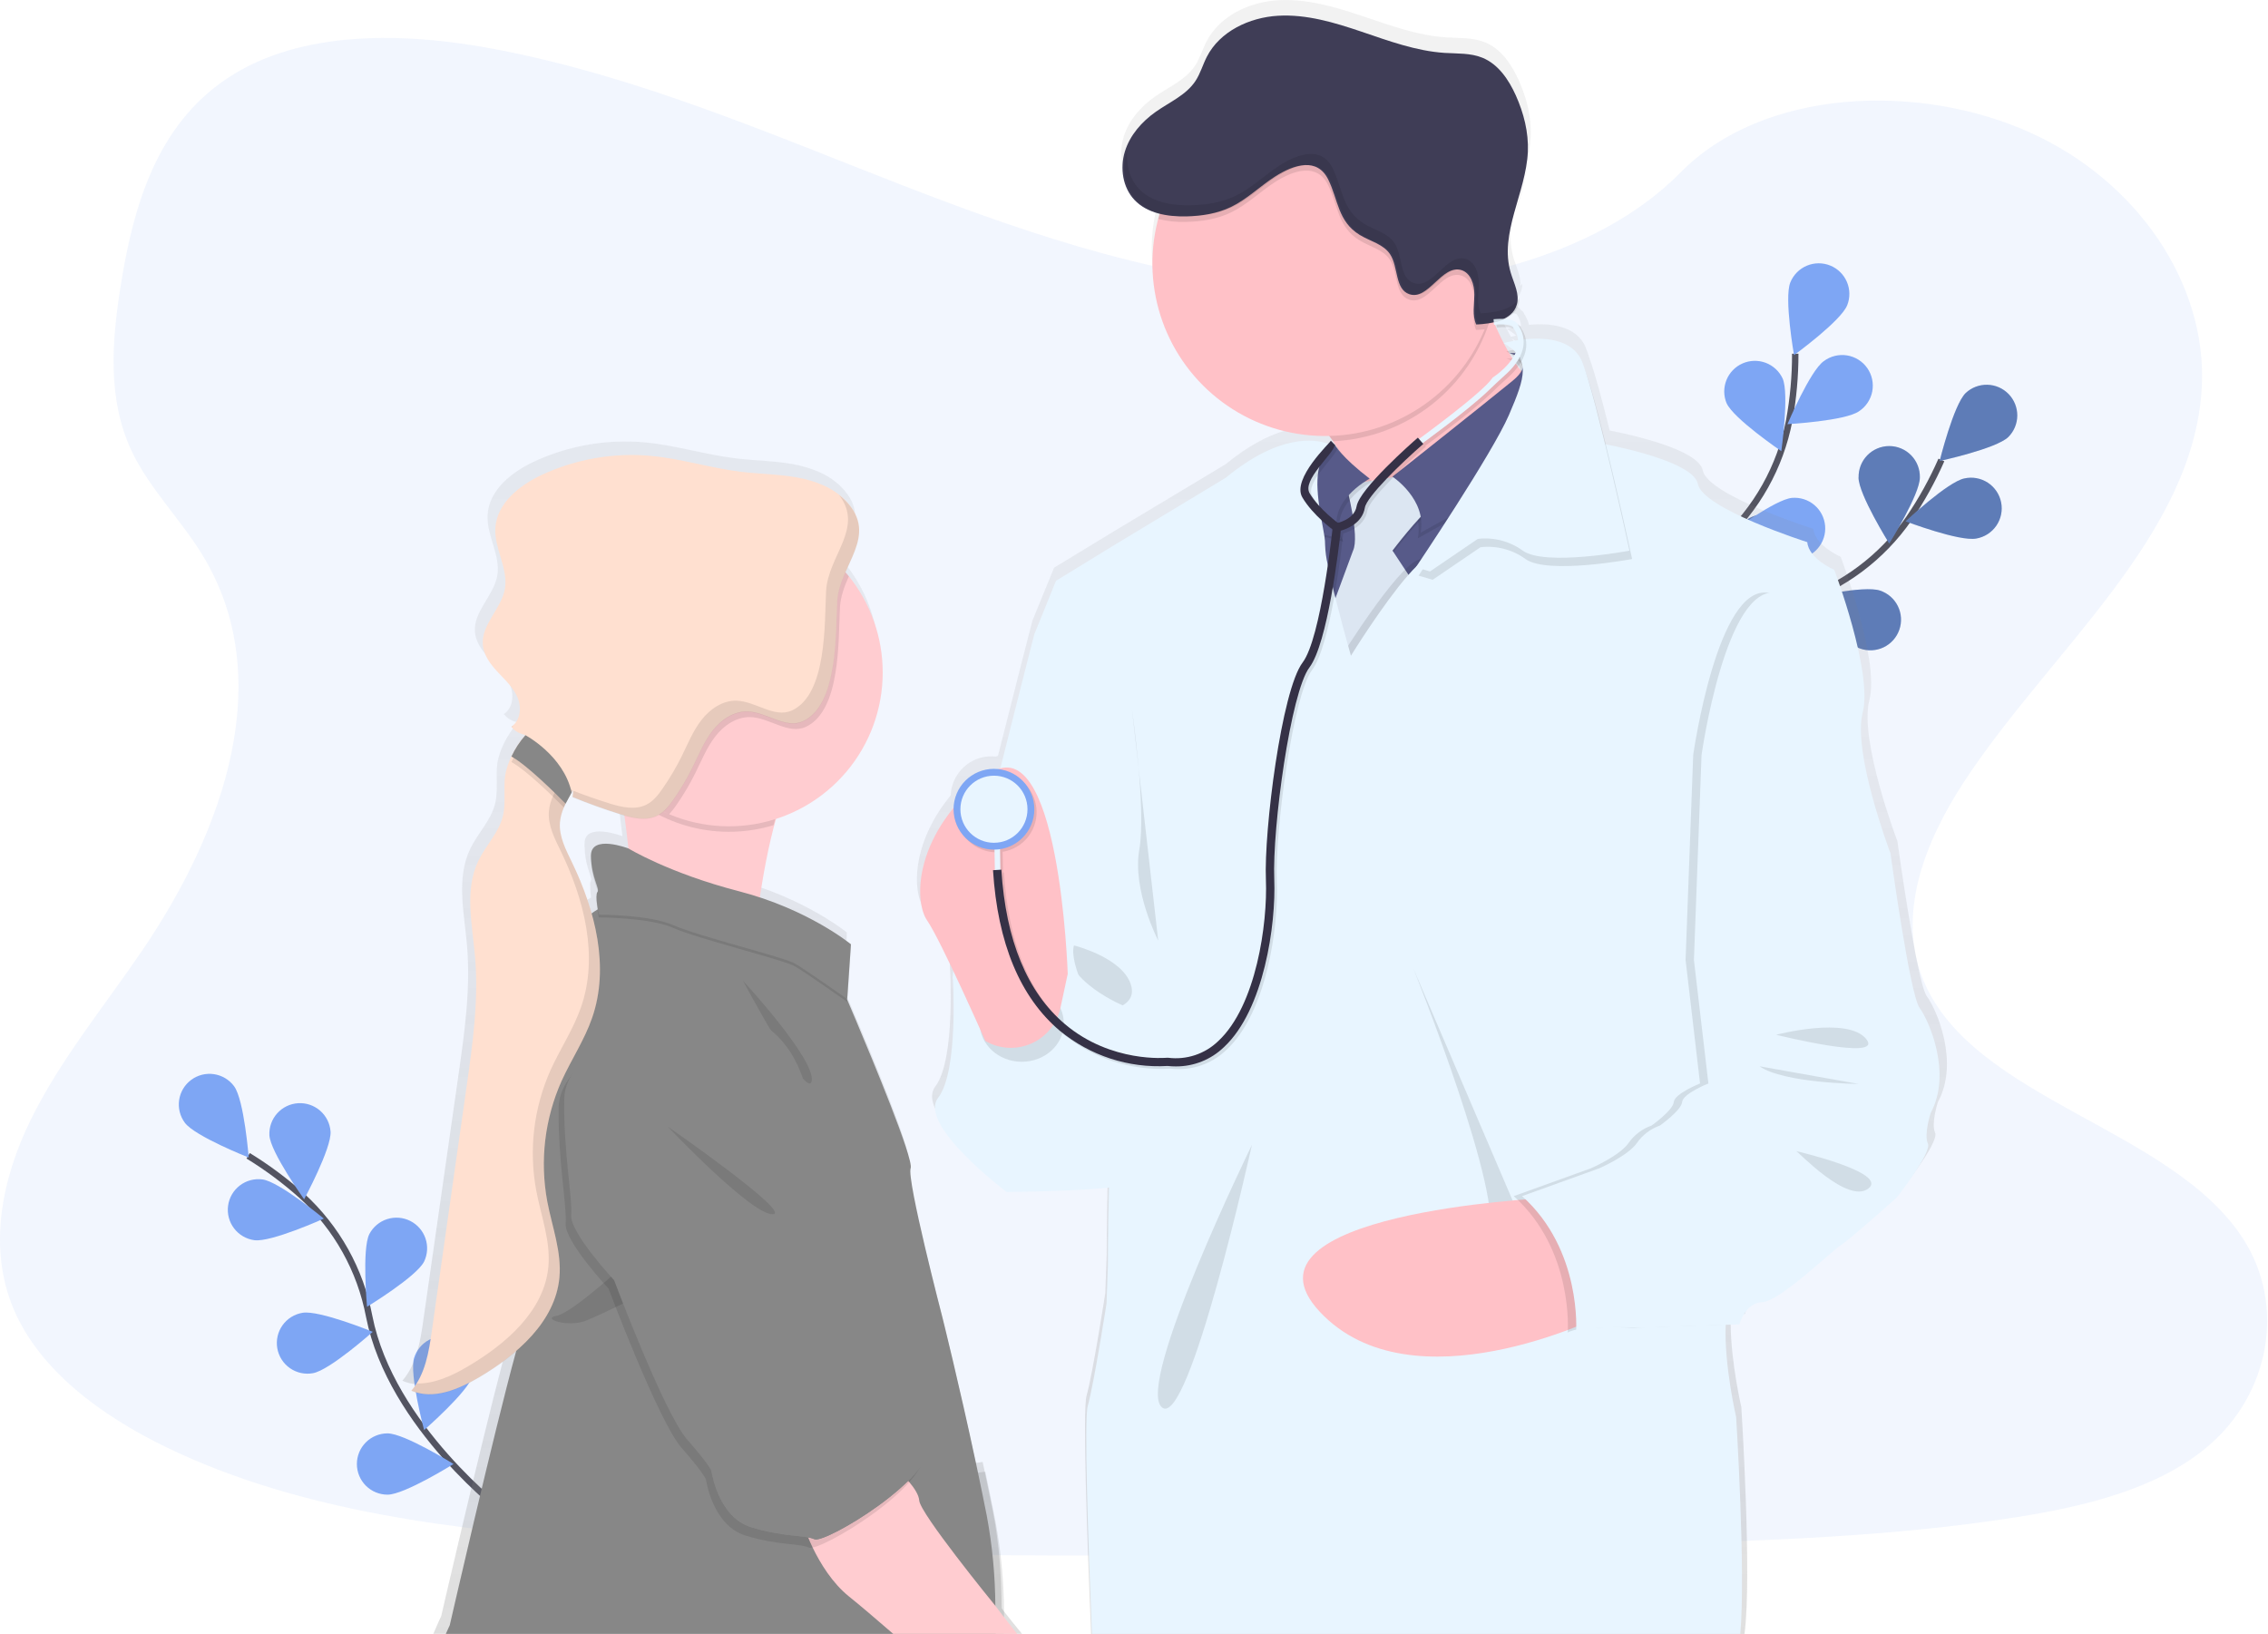 <svg width="708" height="510" viewBox="0 0 708 510" fill="none" xmlns="http://www.w3.org/2000/svg">
<g clip-path="url(#clip0_71_672)">
<path opacity="0.1" d="M411.208 89.942C365.836 88.366 322.589 73.717 281.355 57.694C240.12 41.671 199.251 23.914 154.941 15.424C126.452 9.957 93.872 9.188 70.922 24.462C48.832 39.156 41.697 64.523 37.859 88.059C34.972 105.77 33.297 124.406 41.189 140.99C46.682 152.498 56.43 162.174 63.174 173.199C86.632 211.56 70.049 258.867 44.623 296.355C32.698 313.948 18.864 330.688 9.663 349.396C0.463 368.104 -3.799 389.536 4.255 408.615C12.237 427.512 31.252 441.73 51.855 451.719C93.702 471.991 143.01 477.791 191.093 481.114C297.528 488.392 404.536 485.238 511.251 482.085C550.745 480.912 590.416 479.732 629.265 473.614C650.84 470.219 673.119 464.836 688.784 451.843C708.664 435.344 713.597 407.416 700.272 386.727C677.921 352.035 616.128 343.414 600.503 306.181C591.908 285.688 600.737 262.855 613.235 243.848C640.036 203.076 684.972 167.302 687.337 120.692C688.966 88.678 667.365 56.625 633.963 41.475C598.958 25.582 550.413 27.589 524.59 53.856C497.997 80.918 451.263 91.33 411.208 89.942Z" fill="#7EA6F4"/>
<path d="M157.854 472.447C157.854 472.447 122.015 445.353 115.245 410.889C112.499 396.414 105.135 383.22 94.256 373.284C89.052 368.611 83.431 364.423 77.464 360.773" stroke="#535461" stroke-width="2" stroke-miterlimit="10"/>
<path d="M73.079 339.062C76.219 343.31 77.64 361.314 77.64 361.314C77.64 361.314 60.848 354.7 57.701 350.458C56.189 348.419 55.55 345.863 55.923 343.352C56.297 340.842 57.652 338.582 59.691 337.071C61.73 335.56 64.287 334.92 66.797 335.294C69.308 335.667 71.567 337.022 73.079 339.062Z" fill="#7EA6F4"/>
<path d="M103.196 353.189C103.522 358.46 94.94 374.347 94.94 374.347C94.94 374.347 84.43 359.659 84.097 354.388C83.971 351.874 84.84 349.413 86.516 347.536C88.192 345.659 90.54 344.518 93.052 344.36C95.563 344.202 98.035 345.041 99.933 346.693C101.831 348.346 103.001 350.679 103.19 353.189H103.196Z" fill="#7EA6F4"/>
<path d="M132.389 393.798C130.017 398.515 114.58 407.898 114.58 407.898C114.58 407.898 112.931 389.914 115.303 385.196C116.471 382.978 118.463 381.306 120.85 380.541C123.238 379.777 125.83 379.98 128.07 381.107C130.309 382.234 132.016 384.196 132.824 386.569C133.632 388.943 133.475 391.538 132.389 393.798Z" fill="#7EA6F4"/>
<path d="M147.565 429.48C146.021 434.53 132.395 446.383 132.395 446.383C132.395 446.383 127.723 428.939 129.267 423.883C130.01 421.456 131.685 419.424 133.926 418.233C136.167 417.042 138.788 416.79 141.215 417.533C143.641 418.275 145.673 419.951 146.864 422.191C148.055 424.432 148.307 427.054 147.565 429.48Z" fill="#7EA6F4"/>
<path d="M79.406 387.118C84.619 387.822 101.098 380.381 101.098 380.381C101.098 380.381 87.193 368.86 81.954 368.156C79.439 367.818 76.893 368.493 74.876 370.032C72.859 371.572 71.537 373.849 71.199 376.363C70.861 378.878 71.536 381.424 73.075 383.441C74.614 385.458 76.891 386.78 79.406 387.118Z" fill="#7EA6F4"/>
<path d="M97.684 428.633C102.897 427.74 116.365 415.718 116.365 415.718C116.365 415.718 99.645 408.889 94.439 409.782C93.192 409.986 91.998 410.435 90.926 411.103C89.854 411.771 88.925 412.645 88.193 413.674C87.46 414.703 86.939 415.867 86.659 417.099C86.378 418.331 86.345 419.606 86.56 420.85C86.775 422.095 87.235 423.285 87.912 424.351C88.59 425.417 89.471 426.339 90.507 427.062C91.542 427.786 92.711 428.297 93.945 428.567C95.179 428.836 96.454 428.859 97.697 428.633H97.684Z" fill="#7EA6F4"/>
<path d="M120.979 466.55C126.263 466.55 141.576 456.978 141.576 456.978C141.576 456.978 126.257 447.419 120.972 447.419C118.435 447.419 116.002 448.427 114.208 450.221C112.414 452.015 111.407 454.448 111.407 456.985C111.407 459.522 112.414 461.955 114.208 463.749C116.002 465.543 118.435 466.55 120.972 466.55H120.979Z" fill="#7EA6F4"/>
<path d="M506.012 238.107C506.012 238.107 528.102 198.977 561.399 187.704C575.381 183.061 587.481 174.009 595.883 161.907C599.823 156.121 603.224 149.985 606.041 143.577" stroke="#535461" stroke-width="2" stroke-miterlimit="10"/>
<path d="M626.945 136.409C623.153 140.084 605.501 143.89 605.501 143.89C605.501 143.89 609.834 126.361 613.626 122.68C615.457 120.966 617.887 120.039 620.394 120.1C622.901 120.16 625.284 121.202 627.03 123.002C628.776 124.802 629.746 127.215 629.73 129.723C629.714 132.231 628.714 134.632 626.945 136.409Z" fill="#7EA6F4"/>
<path d="M616.963 168.097C611.75 169.127 594.892 162.728 594.892 162.728C594.892 162.728 608.055 150.347 613.235 149.337C614.479 149.061 615.766 149.036 617.019 149.264C618.273 149.492 619.468 149.968 620.535 150.665C621.602 151.361 622.519 152.263 623.233 153.319C623.946 154.375 624.442 155.562 624.69 156.812C624.938 158.061 624.935 159.348 624.679 160.596C624.423 161.844 623.92 163.029 623.201 164.08C622.481 165.131 621.558 166.028 620.487 166.718C619.416 167.408 618.217 167.877 616.963 168.097Z" fill="#7EA6F4"/>
<path d="M580.629 202.424C575.637 200.698 564.293 186.649 564.293 186.649C564.293 186.649 581.886 182.622 586.891 184.349C588.093 184.747 589.204 185.381 590.16 186.213C591.115 187.045 591.896 188.058 592.456 189.194C593.017 190.33 593.347 191.566 593.426 192.83C593.505 194.095 593.332 195.362 592.917 196.559C592.503 197.756 591.854 198.859 591.01 199.803C590.166 200.748 589.142 201.515 587.999 202.061C586.856 202.606 585.616 202.919 584.35 202.982C583.085 203.044 581.82 202.855 580.629 202.424Z" fill="#7EA6F4"/>
<path d="M547.24 222.207C542.027 221.347 528.499 209.39 528.499 209.39C528.499 209.39 545.174 202.444 550.38 203.304C552.886 203.716 555.126 205.107 556.606 207.17C558.087 209.234 558.687 211.801 558.275 214.307C557.863 216.812 556.472 219.052 554.408 220.532C552.345 222.013 549.778 222.613 547.272 222.201L547.24 222.207Z" fill="#7EA6F4"/>
<path d="M580.172 149.024C580.166 154.309 589.751 169.642 589.751 169.642C589.751 169.642 599.323 154.329 599.323 149.05C599.357 147.774 599.134 146.503 598.668 145.314C598.203 144.125 597.504 143.041 596.613 142.126C595.721 141.211 594.656 140.484 593.479 139.987C592.302 139.491 591.038 139.235 589.761 139.235C588.484 139.235 587.219 139.491 586.043 139.987C584.866 140.484 583.8 141.211 582.909 142.126C582.018 143.041 581.319 144.125 580.853 145.314C580.388 146.503 580.165 147.774 580.198 149.05L580.172 149.024Z" fill="#7EA6F4"/>
<path d="M541.447 172.652C543.023 177.696 556.733 189.457 556.733 189.457C556.733 189.457 561.295 171.981 559.705 166.937C558.88 164.601 557.181 162.675 554.965 161.566C552.749 160.457 550.19 160.251 547.825 160.992C545.46 161.733 543.475 163.362 542.288 165.537C541.101 167.712 540.804 170.263 541.46 172.652H541.447Z" fill="#7EA6F4"/>
<path d="M506.996 200.782C507.7 205.995 519.22 219.92 519.22 219.92C519.22 219.92 526.655 203.467 525.951 198.234C525.812 196.967 525.42 195.74 524.799 194.625C524.178 193.511 523.341 192.533 522.336 191.747C521.332 190.961 520.18 190.384 518.949 190.05C517.718 189.716 516.433 189.631 515.169 189.801C513.905 189.971 512.688 190.392 511.589 191.039C510.49 191.687 509.531 192.547 508.77 193.57C508.008 194.593 507.459 195.759 507.154 196.997C506.85 198.236 506.796 199.523 506.996 200.782Z" fill="#7EA6F4"/>
<path opacity="0.25" d="M626.945 136.409C623.153 140.084 605.501 143.89 605.501 143.89C605.501 143.89 609.834 126.361 613.626 122.68C615.457 120.966 617.887 120.039 620.394 120.1C622.901 120.16 625.284 121.202 627.03 123.002C628.776 124.802 629.746 127.215 629.73 129.723C629.714 132.231 628.714 134.632 626.945 136.409Z" fill="black"/>
<path opacity="0.25" d="M616.963 168.097C611.75 169.127 594.892 162.728 594.892 162.728C594.892 162.728 608.055 150.347 613.235 149.337C614.479 149.061 615.766 149.036 617.019 149.264C618.273 149.492 619.468 149.968 620.535 150.665C621.602 151.361 622.519 152.263 623.233 153.319C623.946 154.375 624.442 155.562 624.69 156.812C624.938 158.061 624.935 159.348 624.679 160.596C624.423 161.844 623.92 163.029 623.201 164.08C622.481 165.131 621.558 166.028 620.487 166.718C619.416 167.408 618.217 167.877 616.963 168.097Z" fill="black"/>
<path opacity="0.25" d="M580.629 202.424C575.637 200.698 564.293 186.649 564.293 186.649C564.293 186.649 581.886 182.622 586.891 184.349C588.093 184.747 589.204 185.381 590.16 186.213C591.115 187.045 591.896 188.058 592.456 189.194C593.017 190.33 593.347 191.566 593.426 192.83C593.505 194.095 593.332 195.362 592.917 196.559C592.503 197.756 591.854 198.859 591.01 199.803C590.166 200.748 589.142 201.515 587.999 202.061C586.856 202.606 585.616 202.919 584.35 202.982C583.085 203.044 581.82 202.855 580.629 202.424Z" fill="black"/>
<path opacity="0.25" d="M547.24 222.207C542.027 221.347 528.499 209.39 528.499 209.39C528.499 209.39 545.174 202.444 550.38 203.304C552.886 203.716 555.126 205.107 556.606 207.17C558.087 209.234 558.687 211.801 558.275 214.307C557.863 216.812 556.472 219.052 554.408 220.532C552.345 222.013 549.778 222.613 547.272 222.201L547.24 222.207Z" fill="black"/>
<path opacity="0.25" d="M580.172 149.024C580.166 154.309 589.751 169.642 589.751 169.642C589.751 169.642 599.323 154.329 599.323 149.05C599.357 147.774 599.134 146.503 598.668 145.314C598.203 144.125 597.504 143.041 596.613 142.126C595.721 141.211 594.656 140.484 593.479 139.987C592.302 139.491 591.038 139.235 589.761 139.235C588.484 139.235 587.219 139.491 586.043 139.987C584.866 140.484 583.8 141.211 582.909 142.126C582.018 143.041 581.319 144.125 580.853 145.314C580.388 146.503 580.165 147.774 580.198 149.05L580.172 149.024Z" fill="black"/>
<path opacity="0.25" d="M541.447 172.652C543.023 177.696 556.733 189.457 556.733 189.457C556.733 189.457 561.295 171.981 559.705 166.937C558.88 164.601 557.181 162.675 554.965 161.566C552.749 160.457 550.19 160.251 547.825 160.992C545.46 161.733 543.475 163.362 542.288 165.537C541.101 167.712 540.804 170.263 541.46 172.652H541.447Z" fill="black"/>
<path opacity="0.25" d="M506.996 200.782C507.7 205.995 519.22 219.92 519.22 219.92C519.22 219.92 526.655 203.467 525.951 198.234C525.812 196.967 525.42 195.74 524.799 194.625C524.178 193.511 523.341 192.533 522.336 191.747C521.332 190.961 520.18 190.384 518.949 190.05C517.718 189.716 516.433 189.631 515.169 189.801C513.905 189.971 512.688 190.392 511.589 191.039C510.49 191.687 509.531 192.547 508.77 193.57C508.008 194.593 507.459 195.759 507.154 196.997C506.85 198.236 506.796 199.523 506.996 200.782Z" fill="black"/>
<path d="M507.283 237.331C507.283 237.331 511.622 192.604 537.465 168.82C548.366 158.908 555.76 145.73 558.539 131.261C559.804 124.383 560.434 117.403 560.422 110.41" stroke="#535461" stroke-width="2" stroke-miterlimit="10"/>
<path d="M576.621 95.318C574.666 100.219 560.044 110.853 560.044 110.853C560.044 110.853 556.903 93.07 558.878 88.17C559.828 85.817 561.674 83.938 564.01 82.947C566.346 81.955 568.98 81.932 571.333 82.882C573.686 83.833 575.565 85.679 576.557 88.015C577.548 90.351 577.571 92.985 576.621 95.338V95.318Z" fill="#7EA6F4"/>
<path d="M580.341 128.368C576.021 131.405 557.991 132.402 557.991 132.402C557.991 132.402 565.015 115.76 569.336 112.723C570.36 111.956 571.528 111.403 572.771 111.096C574.013 110.788 575.304 110.733 576.568 110.934C577.832 111.135 579.043 111.587 580.129 112.264C581.215 112.941 582.154 113.83 582.89 114.876C583.627 115.923 584.146 117.106 584.416 118.357C584.687 119.608 584.704 120.9 584.467 122.158C584.229 123.415 583.741 124.612 583.033 125.678C582.324 126.744 581.409 127.656 580.341 128.362V128.368Z" fill="#7EA6F4"/>
<path d="M561.015 174.49C555.75 174.933 539.681 166.67 539.681 166.67C539.681 166.67 554.147 155.853 559.412 155.41C561.94 155.198 564.449 155.998 566.387 157.636C568.326 159.273 569.534 161.614 569.746 164.142C569.959 166.67 569.158 169.18 567.521 171.118C565.883 173.056 563.543 174.264 561.015 174.477V174.49Z" fill="#7EA6F4"/>
<path d="M538.528 206.086C533.412 207.39 516.184 202.001 516.184 202.001C516.184 202.001 528.61 188.897 533.725 187.568C536.181 186.931 538.789 187.295 540.976 188.582C543.163 189.868 544.749 191.97 545.386 194.426C546.023 196.882 545.658 199.49 544.372 201.677C543.085 203.863 540.983 205.45 538.528 206.086Z" fill="#7EA6F4"/>
<path d="M538.983 125.84C541.121 130.669 556.069 140.827 556.069 140.827C556.069 140.827 558.61 122.947 556.473 118.118C555.408 115.859 553.502 114.106 551.161 113.234C548.821 112.362 546.232 112.44 543.949 113.45C541.665 114.461 539.867 116.325 538.939 118.644C538.011 120.963 538.027 123.552 538.983 125.86V125.84Z" fill="#7EA6F4"/>
<path d="M513.153 163.125C516.64 167.094 533.934 172.294 533.934 172.294C533.934 172.294 531.014 154.472 527.528 150.504C526.705 149.54 525.699 148.749 524.568 148.177C523.437 147.605 522.203 147.264 520.939 147.173C519.675 147.082 518.405 147.243 517.204 147.647C516.002 148.051 514.893 148.69 513.941 149.526C512.988 150.362 512.212 151.379 511.656 152.518C511.1 153.657 510.776 154.896 510.703 156.161C510.629 157.426 510.808 158.694 511.229 159.889C511.65 161.085 512.304 162.185 513.153 163.125Z" fill="#7EA6F4"/>
<path d="M493.025 202.822C495.788 207.318 511.955 215.365 511.955 215.365C511.955 215.365 512.091 197.309 509.348 192.807C507.983 190.728 505.861 189.262 503.433 188.721C501.005 188.18 498.462 188.607 496.343 189.909C494.224 191.212 492.696 193.289 492.083 195.7C491.469 198.11 491.819 200.665 493.058 202.822H493.025Z" fill="#7EA6F4"/>
<path d="M474.05 62.17C475.132 58.202 476.435 54.214 477.347 50.194C476.253 54.214 474.943 58.215 474.05 62.17Z" fill="url(#paint0_linear_71_672)"/>
<path d="M469.202 100.394C469.111 100.238 469.046 100.082 468.974 99.938C468.974 99.873 468.909 99.821 468.883 99.756C468.741 99.823 468.595 99.882 468.446 99.932C468.16 100.042 467.866 100.147 467.567 100.231C467.267 100.316 467.143 100.362 466.915 100.414C466.726 100.479 466.532 100.529 466.335 100.564L466.387 100.681C466.628 100.629 466.863 100.583 467.104 100.518L467.169 101.326C467.443 101.326 467.697 101.287 467.945 101.287C468.062 101.281 468.179 101.281 468.297 101.287C468.805 101.287 469.248 101.287 469.6 101.287C469.463 100.994 469.32 100.688 469.202 100.394ZM601.48 310.951C598.418 306.826 592.305 262.555 592.305 262.555C592.305 262.555 580.283 231.076 583.561 218.513C586.838 205.95 574.608 173.805 574.608 173.805C574.608 173.805 566.528 170.293 566.091 165.08C566.091 165.08 533.1 154.654 531.555 146.835C530.304 140.423 509.844 135.823 502.493 134.37C500.252 125.325 497.997 116.887 496.336 112.28C495.886 110.846 495.462 109.608 495.071 108.631C492.263 101.463 483.583 100.811 477.289 101.385C477.016 100.163 476.509 99.006 475.797 97.977C475.693 97.623 475.486 97.308 475.204 97.071C475.069 96.956 474.925 96.851 474.774 96.758C474.66 96.547 474.51 96.358 474.33 96.198C474.152 96.037 473.955 95.897 473.744 95.781C473.593 95.699 473.436 95.627 473.275 95.566C472.897 95.422 472.507 95.315 472.108 95.247C471.644 95.151 471.174 95.09 470.701 95.064C471.851 94.561 472.877 93.811 473.705 92.868C474.268 92.206 474.688 91.434 474.936 90.601C475.143 89.908 475.235 89.186 475.21 88.463C475.041 88.761 474.845 89.042 474.624 89.304C474.897 86.417 473.373 83.485 472.499 80.611C471.441 76.87 471.245 72.938 471.926 69.11C472.799 63.337 474.963 57.498 476.429 51.621C476.432 51.588 476.432 51.556 476.429 51.523C477.198 48.604 477.673 45.616 477.849 42.602C478.103 36.523 476.546 30.456 474.044 24.918C471.822 20.011 468.544 15.183 463.527 13.189C459.799 11.683 455.623 11.925 451.609 11.677C442.603 11.117 434.015 7.95 425.453 5.069C416.891 2.189 408.081 -0.43 399.069 0.072C390.057 0.573 380.785 4.92 376.673 12.895C375.37 15.385 374.62 18.154 373.063 20.493C370.144 24.905 364.918 27.114 360.558 30.157C356.199 33.2 352.361 37.52 350.784 42.674C349.923 45.451 349.802 48.405 350.432 51.243C350.574 51.884 350.757 52.515 350.98 53.133C351.598 54.854 352.563 56.431 353.814 57.766C354.758 58.752 355.843 59.593 357.033 60.261C358.528 61.09 360.128 61.712 361.79 62.112C361.731 62.307 361.673 62.516 361.608 62.718C361.503 63.05 361.412 63.37 361.314 63.728C361.099 64.529 360.897 65.344 360.728 66.165C360.721 66.223 360.721 66.282 360.728 66.341C359.927 70.047 359.526 73.829 359.529 77.62C359.528 79.414 359.619 81.206 359.803 82.99C362.409 109.432 384.238 130.29 411.208 131.646C412.134 131.691 413.066 131.718 414.01 131.718C414.44 131.718 414.864 131.718 415.314 131.718C415.737 132.278 416.154 132.851 416.552 133.412C416.949 133.972 417.314 134.546 417.659 135.106L416.715 134.128L415.77 133.262C415.514 133.613 415.228 133.943 414.916 134.246C414.3 134.029 413.671 133.851 413.033 133.711C410.329 133.112 406.211 132.89 400.789 134.526C395.804 136.018 389.712 139.087 382.583 144.919L347.845 165.771L329.053 177.2L322.283 193.751C322.283 193.751 317.193 213.417 311.531 235.95C311.309 236.015 311.094 236.08 310.879 236.158C310.421 236.106 309.959 236.08 309.498 236.08C306.212 236.073 303.052 237.338 300.68 239.612C298.308 241.885 296.91 244.989 296.778 248.272C285.518 261.956 284.88 275.64 287.525 281.921C287.765 282.51 288.066 283.071 288.425 283.596C290.158 286.098 293.396 292.549 296.681 299.424C296.596 299.991 296.544 300.466 296.518 300.825C296.512 300.942 296.512 301.059 296.518 301.177C296.518 301.177 298.472 330.701 291.956 339.166C290.529 341.01 290.744 343.434 291.956 346.119C296.322 355.776 313.583 368.671 313.583 368.671C313.583 368.671 334.285 368.56 345.819 367.303C345.786 368.463 345.76 369.616 345.734 370.743C345.474 382.133 345.473 391.68 345.473 391.68L345.043 403.624C345.043 403.624 341.134 428.796 339.179 435.735C337.947 440.088 339.368 480.391 340.606 510.02H544.575C546.973 492.491 543.591 439.235 543.591 439.235C543.591 439.235 540.378 425.466 540.261 413.463C540.255 413.45 540.251 413.435 540.251 413.421C540.251 413.406 540.255 413.392 540.261 413.378C540.261 412.329 540.261 411.306 540.3 410.303L541.779 410.251L544.438 410.159H544.679C544.679 410.159 544.744 409.912 544.894 409.508C545.246 408.501 545.725 407.544 546.321 406.66C547.455 404.986 549.227 403.344 551.892 403.233C553.365 403.174 555.646 401.982 558.219 400.222C558.237 400.226 558.254 400.226 558.272 400.222C565.198 395.537 574.353 386.89 576.576 385.47C579.632 383.515 594.267 370.483 594.267 370.483C594.267 370.483 596.45 367.72 598.776 364.39L598.861 364.273C601.754 360.102 604.83 355.117 604.074 353.547C602.77 350.732 604.947 344.001 604.947 344.001C611.743 331.562 604.543 315.076 601.48 310.951ZM475.477 110.527C475.54 110.722 475.579 110.923 475.595 111.126C475.432 110.911 475.269 110.683 475.106 110.475L474.95 110.266L474.839 110.11L475.086 109.771C475.086 109.771 475.086 109.771 475.086 109.817C475.258 110.028 475.391 110.269 475.477 110.527ZM473.288 104.754C472.578 104.897 472.017 105.027 471.652 105.125C471.19 104.304 470.747 103.483 470.349 102.649C471.394 103.255 472.378 103.96 473.288 104.754ZM472.063 105.783C472.061 105.77 472.061 105.757 472.063 105.744L472.115 105.783C472.382 105.959 472.643 106.129 472.884 106.305C473.099 106.461 473.294 106.611 473.49 106.767C473.36 106.995 473.216 107.23 473.073 107.419C472.845 107.06 472.63 106.715 472.421 106.357C472.291 106.213 472.174 106.018 472.063 105.783ZM468.153 97.742C469.412 97.618 470.68 97.618 471.939 97.742C472.115 97.742 472.271 97.775 472.428 97.801C472.781 97.856 473.128 97.945 473.464 98.068C474.234 99.145 474.708 100.406 474.839 101.724L474.487 101.776L474.142 101.841C473.49 101.952 472.838 102.062 472.33 102.167L471.678 102.304C470.812 102.493 470.31 102.636 470.29 102.642C470.206 102.466 470.121 102.304 470.03 102.134C469.886 101.854 469.737 101.567 469.606 101.287C469.476 101.007 469.307 100.688 469.17 100.394C469.078 100.238 469.013 100.082 468.942 99.938C468.942 99.873 468.876 99.821 468.85 99.756C468.812 99.687 468.78 99.615 468.753 99.541C468.355 98.733 467.99 97.925 467.638 97.13C467.599 97.052 467.567 96.967 467.534 96.889L468.029 96.856V97.025L468.153 97.742ZM312.684 501.966C312.632 492.263 311.928 481.766 309.973 471.913C309.139 467.723 308.279 463.533 307.406 459.415C307.185 458.386 306.97 457.369 306.755 456.352L304.748 456.62H304.565C299.092 430.809 293.37 408.068 293.37 408.068C293.37 408.068 282.006 364.677 283.322 361.217C283.492 360.767 283.277 359.555 282.795 357.776C280.045 347.911 268.563 320.725 264.549 311.433C264.549 311.394 264.517 311.348 264.504 311.316C263.852 309.758 263.383 308.709 263.24 308.403L264.184 294.537L264.237 293.703L264.36 291.93L264.308 291.885L264.36 291.064C264.36 291.064 254.443 282.931 237.644 277.06C236.993 276.826 236.302 276.598 235.618 276.376C236.458 270.766 237.572 264.432 239.026 258.261C239.162 257.642 239.312 257.043 239.469 256.437C239.606 255.831 239.762 255.244 239.918 254.651C240.166 253.687 240.433 252.736 240.707 251.797C241.612 251.511 242.505 251.191 243.385 250.852L243.724 250.722C254.561 246.505 263.503 238.505 268.894 228.201C274.285 217.898 275.76 205.99 273.046 194.683C271.499 188.27 268.642 182.247 264.654 176.992C264.354 176.588 264.035 176.184 263.715 175.786C263.396 175.389 263.012 174.946 262.653 174.542C264.536 170.261 266.758 166.188 266.941 162.024C266.973 161.497 266.973 160.968 266.941 160.441V160.376C266.7 157.697 265.514 154.987 262.751 152.139C258.717 147.962 252.977 145.845 247.236 144.828C241.495 143.812 235.644 143.785 229.87 143.101C220.298 141.954 210.974 139.003 201.401 138.097C189.611 137.005 177.74 139.027 166.976 143.961C159.854 147.219 152.641 152.915 152.211 160.727C151.859 167.185 156.355 173.375 155.221 179.755C154.094 186.023 147.708 190.956 148.269 197.296C148.484 199.772 149.754 201.988 151.344 203.962C151.892 204.614 152.471 205.265 153.071 205.917C155.391 208.374 157.945 210.732 159.242 213.828C159.294 213.958 159.346 214.088 159.392 214.219C160.493 217.275 159.998 221.139 157.274 222.892C157.289 222.903 157.3 222.919 157.306 222.937C157.346 222.989 157.385 223.028 157.417 223.081C157.421 223.07 157.421 223.058 157.417 223.048C158.383 224.193 159.685 225.005 161.138 225.368L161.692 225.537C161.242 226.026 160.819 226.534 160.389 227.068L160.108 227.44C159.39 228.405 158.737 229.418 158.154 230.47C157.821 231.056 157.502 231.643 157.235 232.229C156.342 234.017 155.695 235.917 155.313 237.879C154.615 242.192 155.599 246.689 154.544 250.911C153.24 256.124 149.116 260.125 146.789 264.966C142.384 274.089 144.88 284.795 145.766 294.869C146.972 308.553 145.017 322.296 143.069 335.888C142.035 343.117 141.001 350.352 139.967 357.594C137.361 375.769 134.754 393.945 132.148 412.121C131.196 418.78 130.069 425.805 125.631 430.946H125.677C125.677 430.946 125.677 430.985 125.631 430.998C126.964 431.58 128.38 431.946 129.828 432.08C135.621 432.66 141.759 429.858 146.972 426.795C151.1 424.41 155.01 421.664 158.655 418.591C158.121 420.546 157.548 422.677 156.935 424.971C156.937 424.992 156.937 425.014 156.935 425.036C149.578 453.055 137.745 504.422 137.745 504.422C137.745 504.422 136.67 506.657 135.275 509.987H319.031C316.881 507.38 314.88 504.885 313.316 502.871L312.684 501.966ZM176.627 242.883C176.672 242.805 176.705 242.733 176.751 242.662C176.751 242.87 176.751 243.072 176.751 243.268C176.751 243.463 176.751 243.639 176.751 243.821C176.751 244.004 176.751 243.984 176.751 244.076C176.751 244.167 176.751 244.076 176.751 244.076C176.751 244.343 176.692 244.61 176.646 244.877C176.646 244.877 176.646 244.91 176.646 244.936L177.298 245.177L178.054 245.49C182.52 247.253 187.042 248.85 191.621 250.279C192.09 250.429 192.565 250.572 193.041 250.709L193.139 251.517C193.256 252.345 193.367 253.185 193.471 254.026C193.471 254.026 193.471 254.065 193.471 254.091C193.764 256.417 194.051 258.737 194.305 261.005C194.305 261.005 182.342 256.443 182.491 263.37C182.485 263.494 182.485 263.618 182.491 263.741C182.478 263.906 182.478 264.072 182.491 264.237C182.602 269.632 184.29 272.831 184.629 274.474C184.608 274.542 184.573 274.604 184.524 274.656C184.235 275.285 184.136 275.985 184.238 276.669C184.226 277.835 184.318 279 184.511 280.149C184.16 280.364 183.814 280.579 183.469 280.801C183.208 280.964 182.961 281.146 182.706 281.328C181.108 275.784 179.017 270.393 176.457 265.221C174.666 261.532 172.652 257.688 172.672 253.641C172.672 253.381 172.672 253.114 172.704 252.846C172.777 251.674 173 250.515 173.369 249.399C173.519 248.976 173.682 248.559 173.864 248.148C174.29 247.173 174.766 246.22 175.291 245.294C175.63 244.682 175.988 244.076 176.334 243.463C176.444 243.281 176.549 243.092 176.653 242.909L176.627 242.883ZM469.202 100.394C469.111 100.238 469.046 100.082 468.974 99.938C468.974 99.873 468.909 99.821 468.883 99.756C468.741 99.823 468.595 99.882 468.446 99.932C468.16 100.042 467.866 100.147 467.567 100.231C467.267 100.316 467.143 100.362 466.915 100.414L466.335 100.564L466.387 100.681C466.628 100.629 466.863 100.583 467.104 100.518L467.169 101.326C467.443 101.326 467.697 101.287 467.945 101.287H468.297C468.805 101.287 469.248 101.287 469.6 101.287C469.463 100.994 469.32 100.688 469.202 100.394Z" fill="url(#paint1_linear_71_672)"/>
<path d="M326.824 196.104L322.915 197.83C322.915 197.83 297.43 296.837 297.43 304.839C297.43 312.841 351.468 357.366 351.468 357.366L359.9 300.453C359.9 300.453 347.793 169.941 326.824 196.104Z" fill="#E8F5FF"/>
<path d="M445.359 164.611L422.781 152.83C421.516 147.439 419.272 142.325 416.161 137.745C412.857 132.975 408.465 128.29 402.991 125.846C389.158 119.643 461.507 87.082 461.507 87.082C462.646 90.993 463.988 94.843 465.527 98.615C469.254 107.816 475.438 119.715 483.407 123.103C496.954 128.87 445.359 164.611 445.359 164.611Z" fill="#FFC1C7"/>
<path opacity="0.1" d="M465.527 98.615C462.436 109.488 456.007 119.114 447.149 126.135C438.291 133.156 427.451 137.217 416.161 137.745C412.857 132.975 408.465 128.29 402.991 125.846C389.158 119.643 461.507 87.082 461.507 87.082C462.646 90.993 463.988 94.843 465.527 98.615Z" fill="black"/>
<path d="M467.56 82.175C467.563 92.838 464.403 103.262 458.481 112.129C452.558 120.996 444.14 127.908 434.289 131.99C424.439 136.072 413.599 137.141 403.14 135.062C392.682 132.983 383.076 127.849 375.535 120.309C367.995 112.77 362.86 103.164 360.78 92.706C358.699 82.248 359.767 71.408 363.848 61.557C367.929 51.706 374.839 43.286 383.705 37.363C392.572 31.44 402.995 28.279 413.658 28.28C420.745 28.247 427.769 29.619 434.323 32.316C440.877 35.013 446.832 38.981 451.843 43.992C456.855 49.003 460.824 54.958 463.522 61.511C466.219 68.065 467.592 75.088 467.56 82.175Z" fill="#FFC1C7"/>
<path d="M475.34 157.691L460.64 191.992L447.673 214.759H406.165L394.058 183.632L398.965 151.351H430.666L451.133 150.197L458.046 147.891L462.504 150.419L475.34 157.691Z" fill="#575A89"/>
<path opacity="0.1" d="M470.277 111.967C470.277 111.967 479.445 113.922 471.235 120.653C463.025 127.384 434.699 148.79 434.699 148.79C434.699 148.79 444.649 157.652 442.59 168.032L475.555 149.656L481.42 120.256C481.42 120.256 482.078 111.42 470.277 111.967Z" fill="black"/>
<path opacity="0.1" d="M441.183 148.79L420.214 152.25C420.214 152.25 424.54 168.247 422.377 172.789C422.312 172.93 422.257 173.076 422.214 173.226L413.658 196.351L420.07 214.512L442.264 184.244L434.699 172.789C434.699 172.789 442.694 162.194 447.451 158.519C452.208 154.844 441.183 148.79 441.183 148.79Z" fill="black"/>
<path d="M441.183 147.897L420.214 151.351C420.214 151.351 424.54 167.348 422.377 171.89C422.312 172.031 422.257 172.177 422.214 172.326L413.658 195.452L420.07 213.613L442.264 183.326L434.699 171.87C434.699 171.87 442.694 161.275 447.451 157.6C452.208 153.925 441.183 147.897 441.183 147.897Z" fill="#DCE6F2"/>
<path d="M471.157 110.24C471.157 110.24 480.325 112.195 472.108 118.926C463.891 125.657 434.699 148.79 434.699 148.79C434.699 148.79 445.509 155.925 443.457 166.299L476.422 147.93L482.287 118.529C482.287 118.529 482.938 109.693 471.157 110.24Z" fill="#575A89"/>
<path opacity="0.1" d="M417.601 139.785C417.601 139.785 419.601 143.525 428.431 150.269C428.431 150.269 413.73 158.089 419.354 169.081L396.866 163.217L393.406 152.406L417.601 139.785Z" fill="black"/>
<path d="M416.734 138.924C416.734 138.924 418.735 142.665 427.564 149.409C427.564 149.409 412.864 157.189 418.487 168.214L396.006 162.35L392.546 151.546L416.734 138.924Z" fill="#575A89"/>
<path opacity="0.1" d="M475.34 157.691L460.64 191.992L447.699 214.759H406.165L394.058 183.632L398.958 151.351H407.774C407.631 158.883 410.381 167.732 410.205 171.023C409.905 176.431 418.272 205.611 418.272 205.611C418.272 205.611 435.781 177.292 442.694 174.77C447.041 173.186 456.248 160.011 462.497 150.419L475.34 157.691Z" fill="black"/>
<path d="M533.249 338.195L531.757 340.071C531.757 340.071 542.567 394.331 539.577 406.654C539.068 408.875 538.778 411.14 538.71 413.417V413.515C538.182 426.052 541.968 442.323 541.968 442.323C541.968 442.323 544.991 490.282 543.271 510.006H340.866C339.681 480.84 338.403 443.053 339.563 438.863C341.518 431.949 345.428 406.869 345.428 406.869L345.858 394.983C345.858 394.983 345.858 383.495 346.21 370.697C346.36 364.944 346.581 358.903 346.9 353.547C347.311 346.809 347.884 341.134 348.673 338.345C349.159 336.231 349.438 334.075 349.507 331.907C349.507 331.705 349.507 331.496 349.546 331.288C349.546 330.636 349.611 329.932 349.637 329.209C349.637 329.007 349.637 328.805 349.637 328.557C349.761 324.361 349.715 319.383 349.579 314.222C349.579 313.942 349.579 313.655 349.579 313.368C349.468 309.498 349.305 305.549 349.122 301.796C348.556 290.066 347.819 280.149 347.819 280.149L322.96 197.785L329.659 181.286L348.249 169.896L382.622 149.142C399.388 135.36 410.426 137.015 414.636 138.527C415.045 138.666 415.445 138.829 415.835 139.015C415.965 139.081 416.069 139.133 416.167 139.191C416.301 139.255 416.43 139.329 416.552 139.413C415.399 139.968 414.397 140.792 413.632 141.817C412.77 142.984 412.156 144.314 411.827 145.727C411.607 146.603 411.453 147.494 411.365 148.392C411.28 149.337 411.247 150.315 411.247 151.298C411.294 153.456 411.479 155.609 411.801 157.743C411.801 157.782 411.801 157.834 411.801 157.886C412.016 159.411 412.284 160.903 412.544 162.304C412.541 162.328 412.541 162.352 412.544 162.376C412.844 164.011 413.144 165.523 413.346 166.826C413.385 167.061 413.417 167.276 413.45 167.478C413.594 168.339 413.661 169.211 413.652 170.085C413.725 172.193 414.009 174.288 414.499 176.34C414.668 177.2 414.864 178.119 415.079 179.077C415.372 180.38 415.691 181.801 416.037 183.247C416.226 184.042 416.428 184.863 416.636 185.678C416.715 186.003 416.799 186.329 416.877 186.662L417.008 187.176C418.396 192.696 419.901 198.189 420.826 201.512C421.374 203.467 421.719 204.672 421.719 204.672C421.719 204.672 431.532 188.805 439.365 179.774C439.482 179.644 439.586 179.52 439.697 179.403C440.472 178.51 441.235 177.695 441.965 176.979C443.561 175.389 444.995 174.255 446.148 173.838C446.394 173.748 446.631 173.636 446.858 173.506C450.064 171.687 455.238 165.087 460.079 158.173C460.555 157.521 461.018 156.811 461.487 156.14C462.562 154.589 463.605 153.032 464.589 151.54C465.345 150.399 466.068 149.291 466.752 148.236C470.01 143.166 472.304 139.387 472.304 139.387L476.826 139.185L477.614 139.146H478.142L498.675 138.194C498.675 138.194 499.561 138.344 501.02 138.638C501.099 138.638 501.177 138.638 501.262 138.69C508.547 140.136 528.786 144.717 530.024 151.07C531.536 158.851 564.182 169.231 564.182 169.231C564.612 174.444 572.607 177.878 572.607 177.878C572.607 177.878 584.714 209.872 581.475 222.409C578.276 234.79 589.803 265.416 590.109 266.276L587.9 269.065L533.249 338.195Z" fill="#E8F5FF"/>
<path opacity="0.1" d="M470.271 109.693C470.271 109.693 490.256 104.024 494.798 115.694C499.339 127.365 509.498 174.496 509.498 174.496C509.498 174.496 483.121 179.468 476.207 174.496C472.152 171.545 467.132 170.233 462.152 170.821L447.236 180.98L442.831 179.677C442.831 179.677 466.694 144.203 471.88 132.148C477.067 120.093 478.82 114.704 470.271 109.693Z" fill="black"/>
<path d="M469.404 107.087C469.404 107.087 489.402 101.418 493.964 113.088C498.525 124.758 508.664 171.89 508.664 171.89C508.664 171.89 482.293 176.862 475.373 171.89C471.32 168.939 466.303 167.626 461.324 168.215L446.396 178.373L441.991 177.07C441.991 177.07 465.853 141.596 471.04 129.541C476.227 117.486 477.953 112.111 469.404 107.087Z" fill="#E8F5FF"/>
<path opacity="0.1" d="M335.256 295.11C335.256 295.11 350.172 298.785 352.987 307.217C355.802 315.649 341.961 315.864 341.961 315.864C341.961 315.864 333.529 300.949 335.256 295.11Z" fill="black"/>
<path opacity="0.1" d="M390.813 357.365C390.813 357.365 354.283 432.164 362.715 439.3C371.147 446.435 390.813 357.365 390.813 357.365Z" fill="black"/>
<path opacity="0.1" d="M441.183 302.246C441.183 302.246 470.369 374.901 464.53 386.122C458.692 397.342 477.067 386.122 477.067 386.122L441.183 302.246Z" fill="black"/>
<path d="M481.824 374.014C481.824 374.014 383.247 378.771 412.003 409.469C440.759 440.166 499.769 410.772 499.769 410.772L481.824 374.014Z" fill="#FFC1C7"/>
<path opacity="0.1" d="M467.56 82.175C467.569 89.245 466.18 96.248 463.474 102.779C462.569 102.884 461.663 102.949 460.79 102.988C459.486 100.127 460.184 96.824 460.21 93.676C460.236 90.529 459.076 86.828 456.046 85.981C450.005 84.28 445.835 95.573 439.879 93.533C435.318 91.982 436.51 85.062 433.884 81.068C431.806 77.907 427.642 77.014 424.403 75.034C417.516 70.805 417.724 64.041 414.525 57.642C411.176 50.937 404.099 52.918 397.954 56.873C393.289 59.883 389.262 63.917 384.27 66.315C379.95 68.4 375.096 69.156 370.306 69.267C367.358 69.381 364.408 69.069 361.549 68.341C364.912 55.696 372.76 44.706 383.629 37.42C394.498 30.134 407.646 27.051 420.621 28.744C433.596 30.437 445.512 36.792 454.148 46.623C462.783 56.454 467.548 69.09 467.553 82.175H467.56Z" fill="black"/>
<path d="M397.974 55.146C393.302 58.157 389.282 62.184 384.29 64.595C379.97 66.673 375.115 67.429 370.326 67.54C364.461 67.67 358.147 66.641 354.14 62.405C350.458 58.496 349.579 52.481 351.136 47.353C352.693 42.225 356.427 37.97 360.812 34.888C365.198 31.805 370.287 29.675 373.193 25.263C374.731 22.93 375.474 20.181 376.751 17.698C380.837 9.755 390.024 5.454 398.906 4.92C407.787 4.385 416.591 7.031 425.049 9.898C433.507 12.765 442.03 15.919 450.957 16.512C454.932 16.76 459.063 16.512 462.751 18.017C467.71 20.031 470.962 24.846 473.177 29.746C475.66 35.272 477.204 41.306 476.943 47.34C476.396 60.222 467.886 72.864 471.626 85.205C472.617 88.496 474.474 91.871 473.483 95.162C472.037 99.965 465.84 101.059 460.829 101.287C459.526 98.427 460.223 95.116 460.249 91.976C460.275 88.835 459.115 85.127 456.092 84.28C450.045 82.592 445.874 93.865 439.932 91.832C435.403 90.275 436.576 83.361 433.943 79.367C431.865 76.2 427.694 75.314 424.462 73.333C417.575 69.104 417.783 62.34 414.584 55.941C411.208 49.204 404.125 51.184 397.974 55.146Z" fill="#3F3D56"/>
<path d="M302.389 303.106L297.417 304.839C297.417 304.839 299.372 334.24 292.856 342.672C286.339 351.104 314.255 372.066 314.255 372.066C314.255 372.066 352.518 371.851 353.599 368.808C354.681 365.765 351.644 314.333 351.644 314.333C351.644 314.333 331.105 306.331 332.832 293.579C332.832 293.579 326.564 323.625 317.272 322.328C307.98 321.032 297.43 313.271 302.389 303.106Z" fill="#E8F5FF"/>
<path opacity="0.1" d="M318.972 331.425C326.217 331.425 332.089 326.054 332.089 319.429C332.089 312.803 326.217 307.432 318.972 307.432C311.728 307.432 305.855 312.803 305.855 319.429C305.855 326.054 311.728 331.425 318.972 331.425Z" fill="black"/>
<path d="M333.314 303.972C333.314 303.972 330.708 224.423 308.019 242.147C285.329 259.871 285.108 281.068 289.428 287.33C293.748 293.592 307.602 324.941 307.602 324.941C309.769 326.197 312.202 326.922 314.703 327.056C317.204 327.19 319.701 326.729 321.99 325.712C324.279 324.695 326.294 323.15 327.87 321.204C329.447 319.257 330.54 316.965 331.06 314.515L333.314 303.972Z" fill="#FFC1C7"/>
<path opacity="0.1" d="M474.852 102.473C474.746 102.124 474.542 101.812 474.265 101.574C473.144 100.551 470.733 100.192 467.097 100.505L467.247 102.225C472.095 101.808 473.053 102.773 473.177 102.936V103.099L473.327 103.314C473.931 104.126 474.359 105.056 474.584 106.043C474.808 107.031 474.824 108.054 474.63 109.048C473.568 114.359 467.045 118.587 466.98 118.633L466.824 118.724L466.726 118.874C463.911 123.051 447.992 134.839 443.828 137.888L443.463 137.471C441.6 139.087 425.218 153.429 424.332 158.923C423.758 162.37 419.875 163.705 418.467 164.077C416.982 162.949 412.16 159.111 409.651 154.811C407.299 150.764 416.767 142.867 417.601 139.785L416.297 138.449C416.161 138.944 404.001 150.308 407.383 156.114C410.094 160.773 415.046 164.761 416.78 166.077C416.226 171.108 412.779 200.645 407.481 207.644C400.9 216.343 395.368 260.184 395.98 275.49C396.521 289.089 392.97 314.776 381.11 325.808C379.057 327.801 376.58 329.306 373.864 330.208C371.148 331.111 368.264 331.389 365.426 331.021H365.282H365.139C364.97 331.021 347.767 332.78 333.314 320.595C321.487 310.645 314.789 294.406 313.394 272.317H313.108L312.99 265.885C316.197 265.385 319.085 263.661 321.047 261.076C323.009 258.491 323.893 255.246 323.513 252.022C323.133 248.799 321.519 245.849 319.009 243.791C316.499 241.734 313.289 240.729 310.054 240.988C306.819 241.247 303.81 242.751 301.66 245.182C299.51 247.613 298.386 250.783 298.524 254.025C298.662 257.268 300.051 260.331 302.4 262.57C304.749 264.81 307.875 266.052 311.12 266.035H311.264L311.381 272.427L310.807 272.467C312.241 295.273 319.278 312.143 331.659 322.563C341.069 330.361 353.089 334.294 365.289 333.569C366.155 333.663 367.025 333.711 367.895 333.712C373.487 333.741 378.868 331.577 382.883 327.684C395.374 316.053 399.173 289.422 398.58 275.36C397.928 259.141 403.734 216.877 409.56 209.182C415.268 201.629 418.728 172.202 419.334 166.501C421.4 165.921 426.072 164.09 426.867 159.333C427.44 155.892 438.381 145.291 445.112 139.42L444.91 139.185C448.533 136.54 459.799 128.199 465.384 122.843C467.117 121.181 468.837 119.519 470.636 117.936C472.799 116.02 475.549 112.977 476.272 109.38C476.519 108.193 476.52 106.968 476.276 105.78C476.031 104.592 475.547 103.467 474.852 102.473Z" fill="black"/>
<path d="M416.558 165.667C416.284 165.478 409.794 160.832 406.543 155.241C403.167 149.435 415.327 138.078 415.457 137.582L416.76 138.918C415.933 141.994 406.465 149.898 408.817 153.938C411.782 159.04 418.024 163.504 418.089 163.549L416.558 165.667Z" fill="#353146"/>
<path d="M442.981 139.152L441.965 137.751C442.173 137.602 462.64 122.797 465.866 118.007L465.97 117.864L466.12 117.766C466.185 117.721 472.708 113.498 473.77 108.181C473.966 107.188 473.951 106.166 473.727 105.179C473.502 104.192 473.073 103.264 472.467 102.453L472.317 102.232V102.075C472.187 101.906 471.229 100.948 466.381 101.365L466.231 99.638C469.873 99.326 472.278 99.684 473.399 100.707C473.678 100.947 473.883 101.261 473.991 101.613C474.696 102.604 475.19 103.728 475.444 104.917C475.697 106.106 475.704 107.335 475.464 108.526C474.741 112.13 471.998 115.173 469.828 117.082C468.036 118.666 466.309 120.34 464.582 121.989C458.033 128.264 443.698 138.638 442.981 139.152Z" fill="#E8F5FF"/>
<path d="M312.15 263.617L310.423 263.648L310.616 274.144L312.342 274.113L312.15 263.617Z" fill="#E8F5FF"/>
<path d="M310.28 265.208C317.243 265.208 322.888 259.562 322.888 252.599C322.888 245.635 317.243 239.99 310.28 239.99C303.316 239.99 297.671 245.635 297.671 252.599C297.671 259.562 303.316 265.208 310.28 265.208Z" fill="#7EA6F4"/>
<path d="M310.28 263.07C316.063 263.07 320.751 258.382 320.751 252.599C320.751 246.816 316.063 242.127 310.28 242.127C304.497 242.127 299.808 246.816 299.808 252.599C299.808 258.382 304.497 263.07 310.28 263.07Z" fill="#E8F5FF"/>
<path d="M367.075 332.871C366.204 332.873 365.334 332.827 364.468 332.735C352.27 333.453 340.252 329.52 330.838 321.729C318.458 311.303 311.433 294.452 309.987 271.626L312.593 271.463C313.988 293.553 320.686 309.798 332.519 319.741C346.972 331.894 364.168 330.167 364.338 330.167H364.481H364.625C367.464 330.533 370.349 330.255 373.065 329.352C375.782 328.45 378.26 326.946 380.316 324.954C392.168 313.922 395.72 288.236 395.179 274.637C394.527 259.317 400.059 215.476 406.647 206.784C412.414 199.166 415.991 164.833 416.031 164.487L416.128 163.51L417.093 163.341C417.151 163.341 422.781 162.272 423.485 158.063C424.397 152.576 440.753 138.234 442.61 136.611L444.311 138.566C437.553 144.431 426.613 155.039 426.065 158.486C425.27 163.256 420.598 165.08 418.539 165.654C417.888 171.362 414.454 200.782 408.765 208.335C402.94 216.03 397.134 258.294 397.785 274.513C398.346 288.575 394.586 315.213 382.094 326.838C378.072 330.74 372.679 332.906 367.075 332.871Z" fill="#353146"/>
<g opacity="0.1">
<path d="M473.112 66.771C474.18 62.822 475.471 58.847 476.37 54.846C475.295 58.867 473.998 62.822 473.112 66.771Z" fill="black"/>
<path d="M462.21 97.801C460.907 94.94 461.604 91.63 461.63 88.489C461.657 85.349 460.497 81.673 457.473 80.794C451.426 79.106 447.256 90.385 441.313 88.346C436.752 86.789 437.957 79.875 435.325 75.881C433.246 72.714 429.082 71.828 425.85 69.847C418.956 65.618 419.165 58.854 415.972 52.455C412.616 45.743 405.546 47.724 399.395 51.686C394.723 54.697 390.702 58.73 385.711 61.135C381.39 63.213 376.536 63.969 371.747 64.08C365.915 64.217 359.568 63.181 355.56 58.945C352.472 55.687 351.358 50.911 351.996 46.434C351.885 46.74 351.788 47.047 351.69 47.353C350.126 52.481 351.038 58.508 354.694 62.405C358.701 66.641 365.048 67.67 370.88 67.54C375.676 67.429 380.524 66.673 384.851 64.595C389.855 62.184 393.875 58.157 398.534 55.146C404.686 51.184 411.762 49.203 415.112 55.915C418.305 62.314 418.103 69.078 424.99 73.307C428.248 75.262 432.386 76.174 434.471 79.341C437.078 83.348 435.924 90.249 440.459 91.806C446.396 93.839 450.566 82.566 456.613 84.254C459.636 85.101 460.803 88.815 460.77 91.949C460.738 95.084 460.06 98.4 461.35 101.261C466.361 101.033 472.558 99.958 474.011 95.136C474.211 94.444 474.303 93.725 474.285 93.005C472.167 96.661 466.72 97.599 462.21 97.801Z" fill="black"/>
</g>
<path opacity="0.1" d="M579.977 258.359L587.542 266.361C587.542 266.361 593.596 310.456 596.619 314.58C599.643 318.705 606.784 335.113 600.079 347.435C600.079 347.435 597.916 354.14 599.212 356.949C600.509 359.757 589.49 373.812 589.49 373.812C589.49 373.812 575.005 386.779 571.975 388.728C568.945 390.676 552.954 406.237 547.552 406.452C542.151 406.667 540.385 413.372 540.385 413.372L509.902 414.454C509.902 414.454 493.064 413.574 489.402 415.952C489.402 415.952 491.357 390.227 472.545 373.363L496.537 364.716C496.537 364.716 505.621 360.806 508.429 356.72C510.196 354.216 512.703 352.327 515.597 351.319C515.597 351.319 522.296 346.562 522.511 343.968C522.726 341.375 530.702 338.195 530.702 338.195L526.186 299.652L528.564 235.663C528.564 235.663 536.13 182.048 552.127 185.078C568.124 188.108 579.977 258.359 579.977 258.359Z" fill="black"/>
<path d="M582.583 258.359L590.148 266.361C590.148 266.361 596.202 310.456 599.225 314.58C602.249 318.705 609.391 335.113 602.685 347.435C602.685 347.435 600.529 354.14 601.825 356.949C603.122 359.757 592.097 373.812 592.097 373.812C592.097 373.812 577.611 386.779 574.581 388.728C571.551 390.676 555.561 406.237 550.159 406.452C544.757 406.667 542.991 413.372 542.991 413.372L512.508 414.454C512.508 414.454 495.658 413.574 492.009 415.952C492.009 415.952 493.963 390.227 475.151 373.363L499.144 364.716C499.144 364.716 508.227 360.806 511.036 356.72C512.803 354.216 515.309 352.327 518.204 351.319C518.204 351.319 524.902 346.562 525.117 343.968C525.332 341.375 533.308 338.195 533.308 338.195L528.792 299.652L531.171 235.663C531.171 235.663 538.736 182.048 554.733 185.078C570.73 188.108 582.583 258.359 582.583 258.359Z" fill="#E8F5FF"/>
<path opacity="0.1" d="M554.46 322.999C554.46 322.999 576.725 317.135 582.564 324.303C588.402 331.47 554.46 322.999 554.46 322.999Z" fill="black"/>
<path opacity="0.1" d="M549.272 332.832C556.838 338.13 580.185 338.345 580.185 338.345L549.272 332.832Z" fill="black"/>
<path opacity="0.1" d="M560.728 359.314C561.38 359.529 576.777 375.963 583.241 370.991C589.705 366.019 560.728 359.314 560.728 359.314Z" fill="black"/>
<path opacity="0.1" d="M353.358 221.393C353.358 221.393 357.88 252.527 355.652 265.207C353.423 277.888 361.555 293.598 361.555 293.598L353.358 221.393Z" fill="black"/>
<path d="M253.244 234.054C248.031 238.14 244.225 247.809 241.469 258.437C236.66 276.976 235.09 298.473 235.09 298.473C235.09 298.473 193.582 288.959 196.605 284.639C198.508 281.922 195.954 261.448 193.823 246.604C192.552 237.833 191.419 231.024 191.419 231.024C191.419 231.024 267.514 222.807 253.244 234.054Z" fill="#FFCCD0"/>
<path opacity="0.1" d="M253.244 233.187C248.031 237.279 244.225 246.943 241.469 257.571C233.199 260.082 224.404 260.308 216.015 258.226C207.627 256.144 199.959 251.831 193.823 245.744C192.552 236.966 191.419 230.157 191.419 230.157C191.419 230.157 267.514 221.947 253.244 233.187Z" fill="black"/>
<path d="M275.555 209.898C275.559 221.232 271.554 232.202 264.248 240.866C256.942 249.531 246.806 255.331 235.635 257.241C224.463 259.151 212.976 257.047 203.206 251.302C193.437 245.557 186.015 236.54 182.254 225.849C178.493 215.157 178.635 203.48 182.656 192.884C186.677 182.287 194.317 173.455 204.224 167.95C214.131 162.445 225.666 160.622 236.787 162.804C247.909 164.986 257.9 171.032 264.992 179.872C271.827 188.388 275.553 198.979 275.555 209.898Z" fill="#FFCCD0"/>
<path opacity="0.1" d="M313.401 510.007H299.717L298.564 485.838L297.358 460.823C297.358 460.823 300.466 460.36 305.419 459.669L307.419 459.402H307.582C308.664 464.478 309.732 469.691 310.762 474.898C312.476 484.14 313.367 493.517 313.427 502.917C313.427 503.569 313.427 504.22 313.427 504.833C313.466 506.573 313.427 508.312 313.401 510.007Z" fill="black"/>
<path d="M310.775 510.006H139.166C139.908 508.319 140.404 507.296 140.404 507.296C140.404 507.296 154.133 447.23 161.112 421.817C161.114 421.795 161.114 421.773 161.112 421.752C161.984 418.299 163.037 414.895 164.266 411.554C164.345 411.327 164.448 411.108 164.572 410.902C168.026 405.285 172.352 399.232 166.299 390.585C160.245 381.938 162.389 343.89 162.389 343.89C162.389 343.89 169.739 311.459 177.52 294.165C178.7 291.486 180.376 289.055 182.459 286.997C183.136 286.335 183.859 285.721 184.622 285.16C185.203 284.724 185.807 284.321 186.434 283.954L186.558 283.876C189.826 282.023 193.455 280.896 197.198 280.572C199.857 280.295 202.541 280.369 205.181 280.794C217.796 282.645 227.896 285.74 235.924 289.265C257.681 298.824 264.269 311.635 264.4 311.902L264.452 312.013C265.325 314.052 278.096 343.87 282.697 357.782C283.889 361.405 284.541 363.953 284.28 364.65C282.977 368.104 294.224 411.339 294.224 411.339C294.224 411.339 299.437 432.19 304.65 456.633C304.878 457.649 305.093 458.666 305.301 459.695C306.233 464.133 307.159 468.655 308.051 473.171C309.781 482.477 310.673 491.92 310.716 501.385C310.812 504.335 310.831 507.209 310.775 510.006Z" fill="#878787"/>
<path opacity="0.1" d="M196.175 265.703C196.175 265.703 184.335 261.142 184.479 268.062C184.622 274.982 187.365 278.292 186.499 279.302C185.632 280.312 186.929 286.366 186.929 286.366C186.929 286.366 202.926 286.366 210.276 289.676C217.626 292.986 244.721 299.62 248.181 301.64C251.641 303.66 264.471 312.717 264.471 312.717L265.624 295.566C265.624 295.566 252.364 284.613 230.607 278.996C208.849 273.379 196.175 265.703 196.175 265.703Z" fill="black"/>
<path d="M196.175 264.836C196.175 264.836 184.335 260.275 184.479 267.195C184.622 274.115 187.365 277.425 186.499 278.435C185.632 279.445 186.929 285.499 186.929 285.499C186.929 285.499 202.926 285.499 210.276 288.815C217.626 292.132 244.721 298.759 248.181 300.773C251.641 302.786 264.471 311.85 264.471 311.85L265.637 294.752C265.637 294.752 252.377 283.798 230.62 278.181C208.862 272.564 196.175 264.836 196.175 264.836Z" fill="#878787"/>
<path opacity="0.1" d="M231.916 306.11C231.916 306.11 254.54 330.604 253.387 337.387C252.234 344.17 231.916 306.11 231.916 306.11Z" fill="black"/>
<path opacity="0.1" d="M195.165 394.592C195.165 394.592 178.582 409.873 173.695 410.739C168.807 411.606 177.441 414.486 183.058 412.186C188.675 409.886 200.652 403.832 200.652 403.832L195.165 394.592Z" fill="black"/>
<path d="M317.513 510.007H278.839C273.431 505.315 268.316 500.969 265.058 498.356C259.845 494.172 256.085 488.015 253.687 483.062C253.146 481.935 252.677 480.879 252.279 479.921C251.568 478.271 250.941 476.586 250.403 474.871L279.041 457.864C280.624 459.21 282.111 460.665 283.492 462.217L283.837 462.615C285.427 464.491 286.828 466.622 286.952 468.368C287.095 470.401 292.751 478.266 298.531 485.819C304.396 493.501 310.404 500.845 310.801 501.34C310.801 501.34 311.791 502.689 313.407 504.761C314.548 506.26 315.955 508.058 317.513 510.007Z" fill="#FFCCD0"/>
<path opacity="0.1" d="M264.992 179.872C263.617 182.974 262.386 186.193 262.203 189.646C261.689 199.616 262.523 221.908 251.484 226.912C246.017 229.375 240.166 223.967 234.171 223.837C229.857 223.745 225.902 226.482 223.269 229.903C220.637 233.324 219.001 237.384 217.092 241.254C215.354 244.767 213.352 248.144 211.104 251.354C210.432 252.337 209.691 253.271 208.888 254.15C202.158 251.31 196.164 246.97 191.364 241.463C186.564 235.956 183.085 229.425 181.191 222.369C179.297 215.314 179.039 207.919 180.436 200.748C181.834 193.578 184.849 186.82 189.253 180.992C193.657 175.163 199.334 170.417 205.85 167.114C212.367 163.811 219.551 162.04 226.856 161.934C234.16 161.829 241.393 163.392 248.002 166.505C254.611 169.618 260.422 174.199 264.992 179.898V179.872Z" fill="black"/>
<path d="M261.337 187.887C260.816 197.856 261.656 220.148 250.611 225.146C245.144 227.609 239.293 222.207 233.298 222.077C228.984 221.979 225.035 224.723 222.396 228.137C219.757 231.552 218.135 235.618 216.219 239.495C214.481 243.008 212.479 246.384 210.231 249.595C208.888 251.497 207.403 253.407 205.337 254.475C201.74 256.352 197.381 255.296 193.523 254.091C188.519 252.514 183.588 250.737 178.732 248.761C178.843 248.027 178.9 247.287 178.901 246.545C178.758 246.819 178.601 247.073 178.445 247.347L178.139 247.881C177.585 248.858 177.044 249.836 176.549 250.839C176.36 251.224 176.177 251.621 176.014 252.019C175.359 253.498 174.948 255.074 174.796 256.684C174.464 261.031 176.607 265.155 178.51 269.065C185.828 284.189 190.35 301.874 184.844 317.741C182.459 324.641 178.328 330.773 175.311 337.439C170.037 349.246 168.484 362.379 170.86 375.089C172.365 382.987 175.382 390.806 174.639 398.815C173.336 412.596 161.451 422.853 149.546 429.903C143.114 433.696 135.243 437.071 128.414 434.074C132.767 428.991 133.887 421.96 134.826 415.327C137.393 397.233 139.967 379.132 142.547 361.021C143.577 353.814 144.604 346.607 145.63 339.4C147.545 325.86 149.487 312.169 148.288 298.544C147.415 288.503 144.952 277.842 149.305 268.752C151.605 263.937 155.703 259.949 156.981 254.762C158.03 250.546 157.052 246.063 157.743 241.769C158.121 239.815 158.761 237.921 159.646 236.139C160.772 233.72 162.243 231.477 164.012 229.479C162.265 228.971 160.636 228.274 159.646 226.814C162.448 224.99 162.871 220.878 161.601 217.789C160.33 214.701 157.789 212.348 155.501 209.911C153.214 207.474 151.012 204.633 150.725 201.31C150.171 194.983 156.492 190.083 157.606 183.84C158.733 177.487 154.276 171.31 154.635 164.878C155.052 157.104 162.194 151.455 169.244 148.177C179.884 143.252 191.637 141.229 203.311 142.313C212.811 143.212 222.005 146.151 231.48 147.291C237.195 147.943 242.987 148.008 248.663 149.011C254.339 150.015 260.027 152.133 264.022 156.296C274.552 167.276 261.936 176.314 261.337 187.887Z" fill="#FFE0D0"/>
<path opacity="0.1" d="M252.527 483.069C249.204 481.629 243.157 482.489 232.777 479.328C222.396 476.168 220.396 461.885 220.396 461.885V461.839C220.272 461.513 219.308 459.389 212.778 451.947C205.565 443.731 189.972 402.229 189.972 402.229C189.972 402.229 176.145 387.379 176.581 381.905C177.018 376.432 174.125 361.868 174.411 345.578C174.698 329.287 205.539 318.483 205.539 318.483C264.921 307.96 250.937 376.419 249.354 381.605C247.77 386.792 255.987 400.802 255.987 400.802C254.827 406.901 260.744 416.343 260.744 416.343C260.744 416.343 262.177 424.697 262.471 427.87C262.487 428.017 262.52 428.161 262.568 428.3C263.52 431.291 271.274 434.002 274.428 435.651C277.745 437.384 288.411 452.514 288.411 452.514C290.712 463.624 255.837 484.528 252.527 483.069Z" fill="black"/>
<path d="M254.254 480.462C250.937 479.016 244.884 479.882 234.51 476.716C224.136 473.549 222.129 459.278 222.129 459.278V459.233C222.012 458.9 221.041 456.783 214.512 449.341C207.298 441.124 191.705 399.616 191.705 399.616C191.705 399.616 177.878 384.773 178.308 379.299C178.738 373.825 175.858 359.262 176.145 342.984C176.431 326.707 207.253 315.91 207.253 315.91C266.635 305.386 252.651 373.845 251.067 379.032C249.484 384.219 257.701 398.228 257.701 398.228C256.541 404.328 262.458 413.769 262.458 413.769C262.458 413.769 263.891 422.123 264.191 425.297C264.202 425.443 264.233 425.588 264.282 425.727C265.234 428.718 272.988 431.428 276.148 433.077C279.458 434.804 290.132 449.941 290.132 449.941C292.445 461.031 257.571 481.935 254.254 480.462Z" fill="#878787"/>
<path opacity="0.1" d="M208.426 351.651C208.426 351.651 234.367 379.019 241.137 379.019C247.907 379.019 208.426 351.651 208.426 351.651Z" fill="black"/>
<path d="M254.254 480.462C250.937 479.016 244.884 479.883 234.51 476.716C224.136 473.549 222.129 459.278 222.129 459.278V459.233C229.004 454.671 246.415 441.789 253.276 437.078C258.105 433.774 262.047 428.92 264.354 425.701C265.305 428.692 273.059 431.402 276.22 433.051C279.53 434.778 290.203 449.915 290.203 449.915C292.445 461.031 257.57 481.935 254.254 480.462Z" fill="#878787"/>
<g opacity="0.1">
<path d="M159.685 226.886C159.717 226.938 159.763 226.984 159.802 227.036C159.998 226.788 160.2 226.541 160.408 226.306C160.186 226.522 159.944 226.716 159.685 226.886Z" fill="black"/>
<path d="M174.802 256.756C175.076 253.14 177.011 249.953 178.823 246.774C177.637 246.317 176.451 245.855 175.278 245.373C175.39 244.642 175.446 243.903 175.447 243.164C173.616 246.422 171.622 249.628 171.342 253.296C171.01 257.649 173.154 261.767 175.056 265.677C182.381 280.794 186.896 298.479 181.39 314.353C178.999 321.247 174.874 327.385 171.857 334.051C166.585 345.856 165.035 358.987 167.413 371.695C168.905 379.599 171.929 387.412 171.186 395.42C169.883 409.202 158.004 419.458 146.092 426.502C141.225 429.382 135.536 432.021 130.095 431.832C129.591 432.643 129.029 433.416 128.414 434.146C135.249 437.163 143.114 433.768 149.546 429.962C161.464 422.925 173.369 412.694 174.672 398.887C175.415 390.878 172.391 383.066 170.893 375.161C168.514 362.455 170.059 349.325 175.324 337.518C178.321 330.858 182.491 324.713 184.857 317.819C190.363 301.946 185.841 284.261 178.523 269.144C176.627 265.208 174.47 261.109 174.802 256.756Z" fill="black"/>
<path d="M264.008 156.375C263.368 155.717 262.679 155.107 261.949 154.55C269.847 164.794 258.444 173.499 257.877 184.525C257.369 194.494 258.203 216.793 247.158 221.784C241.697 224.254 235.839 218.845 229.851 218.715C225.531 218.624 221.582 221.367 218.943 224.781C216.304 228.196 214.681 232.262 212.772 236.133C211.03 239.645 209.026 243.021 206.777 246.233C205.474 248.142 203.949 250.045 201.877 251.12C198.293 252.99 193.934 251.941 190.07 250.729C186.312 249.547 182.589 248.244 178.901 246.819C178.893 247.498 178.837 248.175 178.732 248.846C183.593 250.827 188.525 252.603 193.53 254.176C197.387 255.388 201.747 256.437 205.337 254.567C207.403 253.492 208.901 251.582 210.237 249.673C212.488 246.466 214.49 243.092 216.226 239.58C218.141 235.709 219.757 231.636 222.403 228.222C225.048 224.808 228.991 222.071 233.304 222.162C239.299 222.292 245.157 227.701 250.618 225.231C261.663 220.24 260.822 197.941 261.337 187.972C261.936 176.379 274.552 167.348 264.008 156.375Z" fill="black"/>
</g>
<path opacity="0.1" d="M178.145 247.887C177.591 248.865 177.05 249.842 176.555 250.846C176.366 251.23 176.184 251.628 176.021 252.025C172.606 248.585 164.292 240.407 159.652 237.872C160.78 235.454 162.251 233.211 164.018 231.213C164.018 231.213 175.076 237.058 178.145 247.887Z" fill="black"/>
<path d="M178.451 247.353C175.89 235.761 164.018 229.486 164.018 229.486C162.249 231.483 160.779 233.727 159.652 236.145C164.546 238.823 173.564 247.803 176.555 250.846L178.451 247.353Z" fill="#878787"/>
</g>
<defs>
<linearGradient id="paint0_linear_71_672" x1="475.699" y1="62.17" x2="475.699" y2="50.194" gradientUnits="userSpaceOnUse">
<stop stop-color="#808080" stop-opacity="0.25"/>
<stop offset="0.54" stop-color="#808080" stop-opacity="0.12"/>
<stop offset="1" stop-color="#808080" stop-opacity="0.1"/>
</linearGradient>
<linearGradient id="paint1_linear_71_672" x1="366.749" y1="510.007" x2="366.749" y2="-8.45252e-05" gradientUnits="userSpaceOnUse">
<stop stop-color="#808080" stop-opacity="0.25"/>
<stop offset="0.54" stop-color="#808080" stop-opacity="0.12"/>
<stop offset="1" stop-color="#808080" stop-opacity="0.1"/>
</linearGradient>
<clipPath id="clip0_71_672">
<rect width="707.739" height="510" fill="white"/>
</clipPath>
</defs>
</svg>
